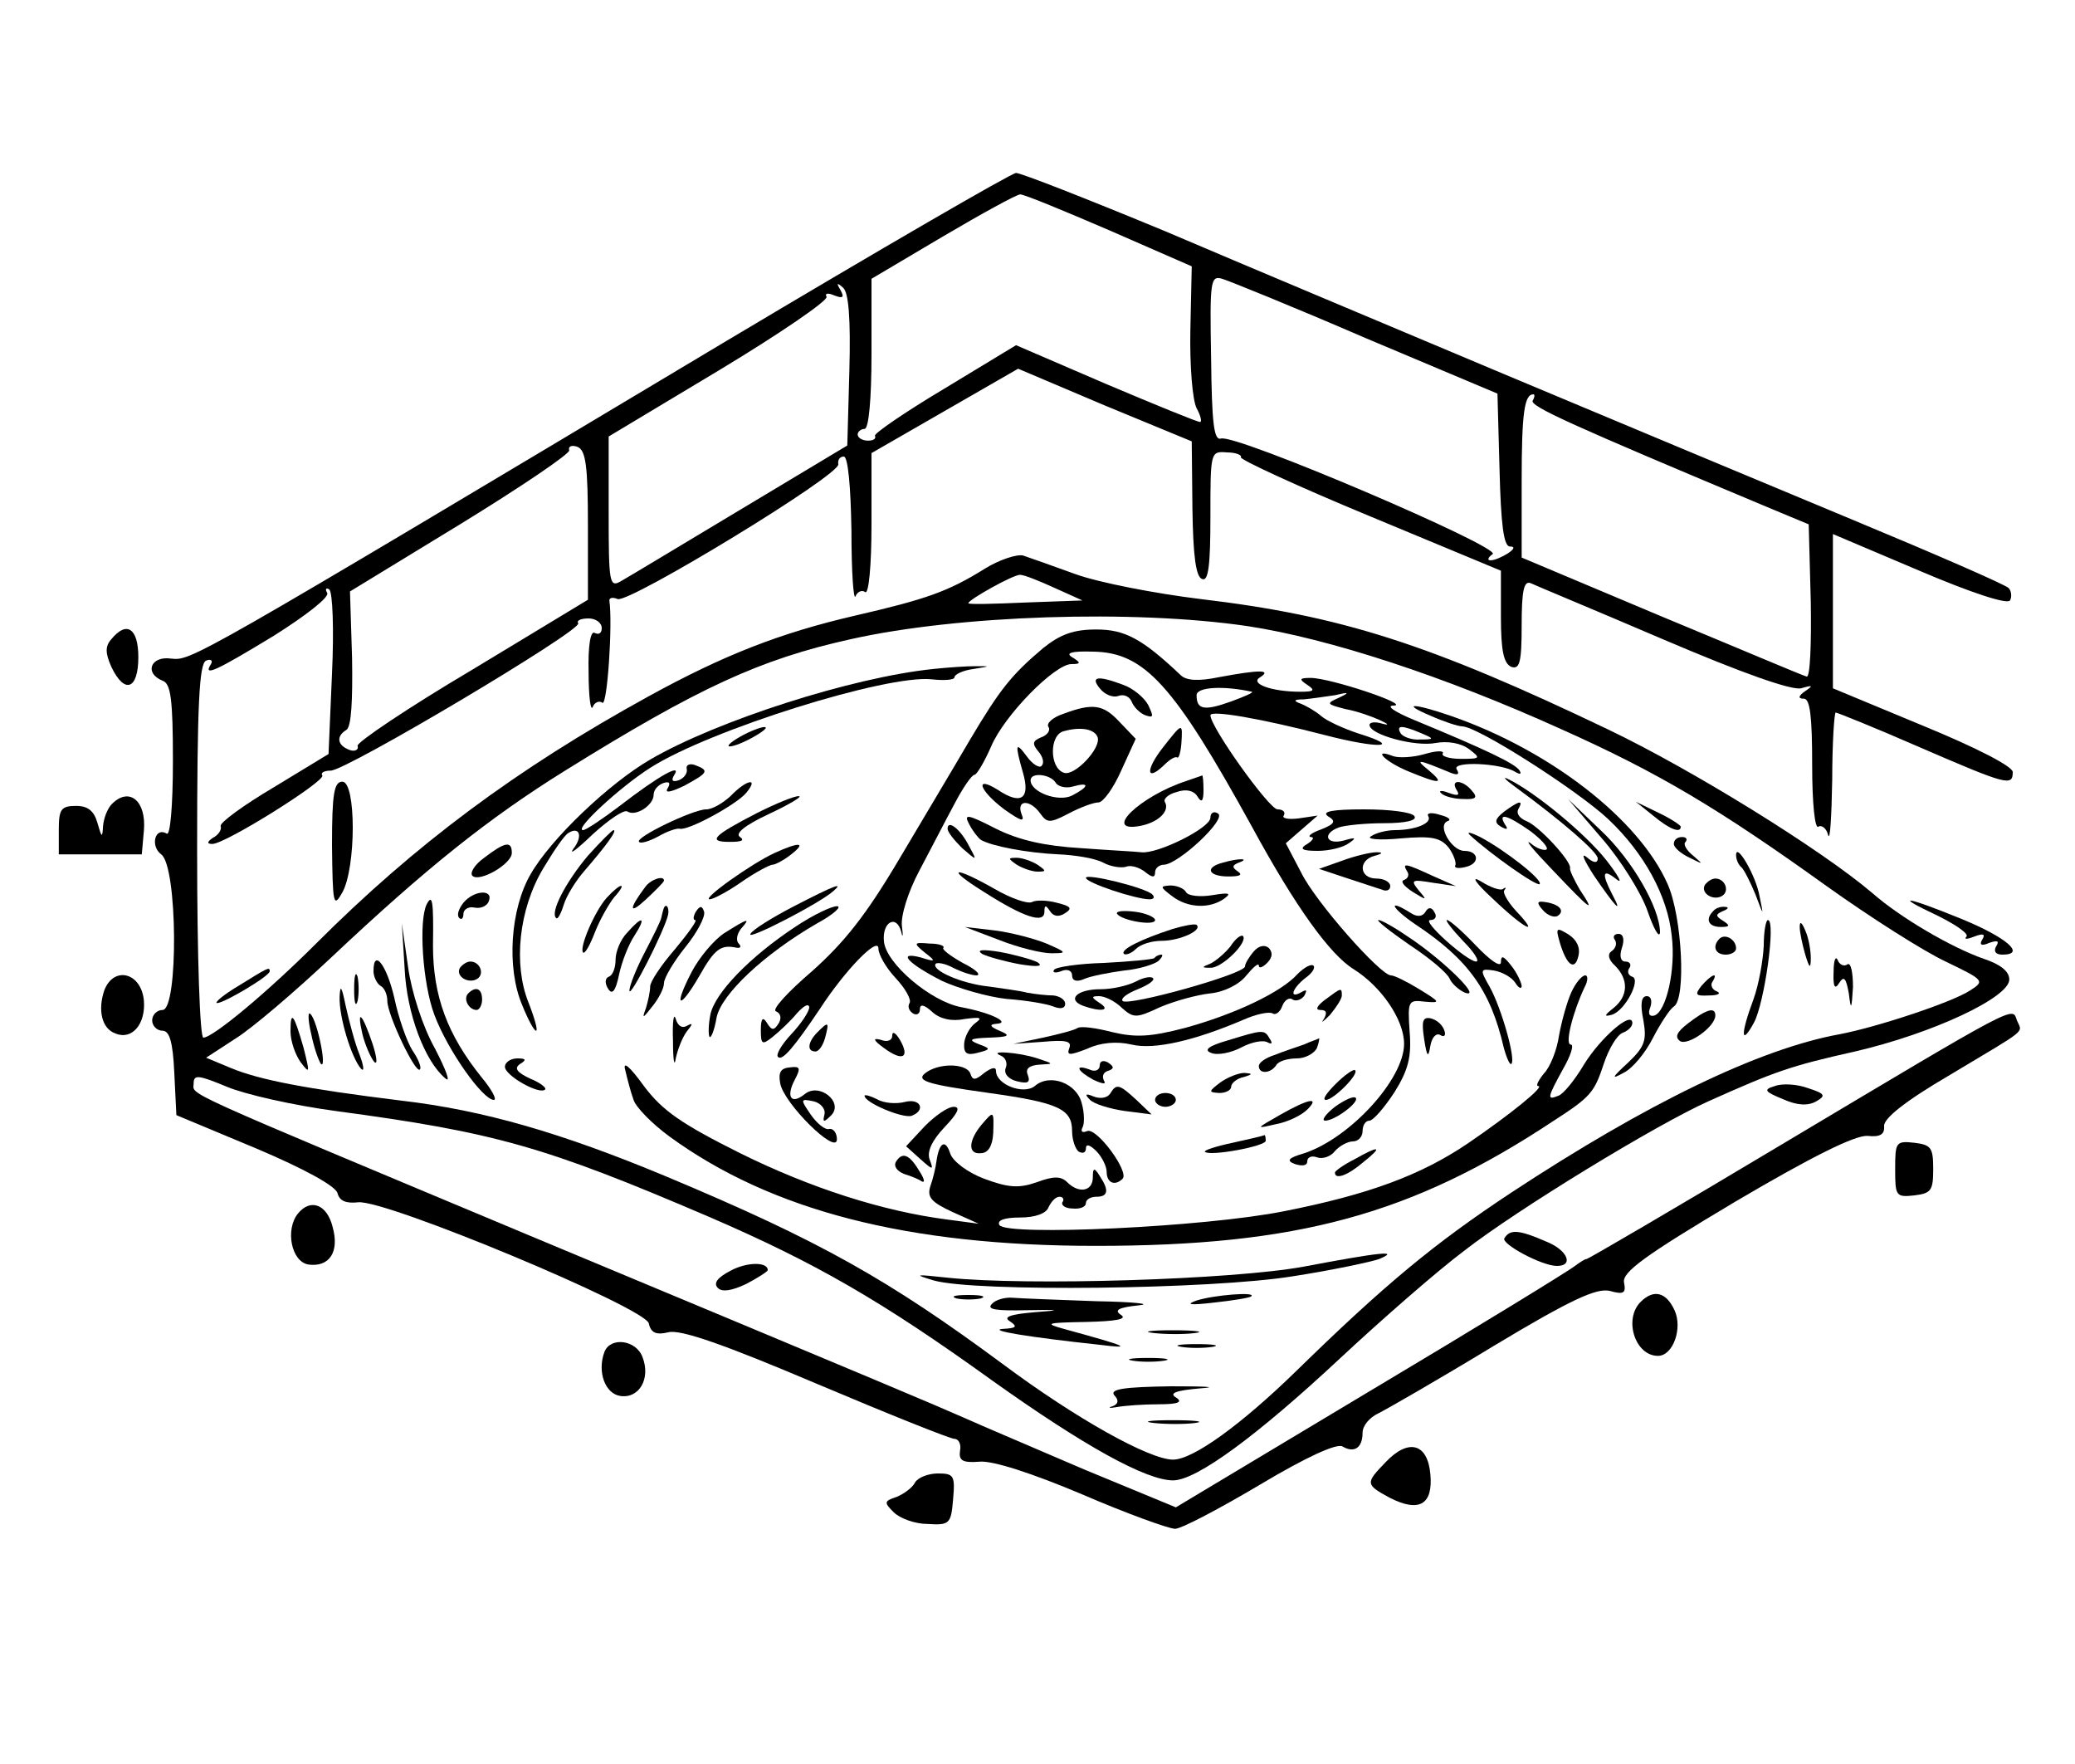 <?xml version="1.0" standalone="no"?>
<!DOCTYPE svg PUBLIC "-//W3C//DTD SVG 20010904//EN"
 "http://www.w3.org/TR/2001/REC-SVG-20010904/DTD/svg10.dtd">
<svg version="1.0" xmlns="http://www.w3.org/2000/svg"
 width="300pt" height="255pt" viewBox="0 0 300 255"
 preserveAspectRatio="xMidYMid meet">
<g transform="translate(0,255) scale(0.1,-0.1)"
fill="#000000" stroke="none">
<path d="M1050 2057 c-781 -467 -773 -462 -803 -459 -29 4 -39 -21 -12 -32 12
-4 15 -27 15 -116 0 -66 -4 -109 -9 -105 -17 10 -24 -18 -8 -30 24 -17 25
-225 2 -225 -8 0 -15 -7 -15 -15 0 -8 7 -15 15 -15 10 0 15 -16 17 -61 l3 -61
115 -48 c71 -30 116 -55 118 -65 3 -11 12 -15 30 -13 40 4 414 -152 420 -175
3 -14 11 -17 28 -13 17 5 82 -18 214 -74 104 -44 194 -80 200 -80 6 0 10 -8 8
-17 -2 -14 3 -18 28 -16 19 2 77 -17 148 -47 65 -28 126 -50 135 -50 9 0 64
29 123 64 67 40 111 60 119 55 17 -10 29 -2 29 20 0 10 10 22 23 28 12 6 87
49 166 97 113 68 149 84 168 80 21 -6 24 -3 21 12 -3 15 30 39 161 117 112 66
173 96 191 95 18 -2 25 2 24 14 -1 11 30 36 95 74 115 69 105 60 97 79 -7 20
6 27 -341 -180 -152 -91 -279 -165 -281 -165 -3 0 -10 -5 -17 -10 -7 -6 -139
-87 -295 -180 l-282 -169 -133 55 c-72 31 -150 64 -172 74 -48 21 -90 39 -620
260 -528 221 -495 206 -495 224 0 13 7 12 48 -5 26 -11 97 -27 157 -35 231
-31 302 -51 540 -153 153 -66 249 -121 410 -237 132 -94 222 -144 261 -144 34
0 122 65 241 176 59 55 140 126 180 156 77 60 279 183 353 216 96 43 118 51
212 72 112 26 223 78 223 104 0 12 -13 22 -37 30 -46 16 -120 59 -161 95 -74
63 -260 178 -381 236 -261 125 -388 165 -590 189 -66 8 -148 24 -181 36 -33
12 -67 24 -76 27 -9 2 -34 -6 -55 -19 -53 -33 -84 -44 -188 -68 -108 -25 -190
-57 -299 -117 -191 -105 -337 -214 -480 -357 -69 -69 -149 -136 -163 -136 -5
0 -9 117 -9 270 0 212 3 271 13 275 7 3 10 0 7 -5 -12 -19 7 -10 91 41 46 29
81 56 77 62 -3 5 -2 8 3 5 5 -4 7 -58 4 -122 l-5 -116 -79 -48 c-44 -26 -78
-51 -77 -56 2 -5 -3 -13 -11 -17 -9 -6 -9 -9 -1 -9 19 0 164 91 159 99 -3 4 3
7 12 7 21 -1 364 203 358 213 -3 4 4 7 15 7 10 0 19 -6 19 -14 0 -7 -4 -10
-10 -7 -6 4 -10 -17 -9 -57 0 -35 3 -57 6 -50 2 6 9 10 14 6 7 -4 15 114 10
148 0 4 5 5 12 2 17 -6 323 180 319 195 -1 6 2 11 8 11 6 0 10 -43 11 -107 0
-60 3 -102 6 -95 2 6 9 10 14 6 5 -3 9 38 9 98 l0 103 106 61 106 61 125 -53
126 -52 1 -98 c1 -68 5 -98 14 -101 9 -4 12 19 12 90 0 94 0 95 24 93 13 0 22
-4 20 -7 -2 -3 82 -42 186 -85 l190 -79 0 -66 c0 -50 4 -68 15 -73 12 -4 15 6
15 60 0 49 3 65 13 61 6 -3 93 -39 191 -81 117 -50 186 -74 200 -71 17 5 18 4
6 -4 -10 -7 -11 -11 -2 -11 9 0 12 -26 12 -96 0 -56 4 -93 9 -89 5 3 12 -3 14
-12 3 -10 5 26 6 80 0 53 3 97 5 97 2 0 57 -22 121 -50 127 -55 135 -57 135
-36 0 8 -52 35 -130 67 l-130 54 0 112 0 111 125 -53 c75 -32 127 -49 131 -43
3 5 2 14 -2 18 -5 5 -106 49 -224 98 -118 49 -345 144 -505 211 -159 67 -381
160 -491 207 -111 46 -208 84 -215 84 -8 -1 -196 -110 -419 -243z m554 160
l119 -52 -2 -92 c-1 -52 3 -101 9 -113 6 -11 8 -20 5 -20 -4 0 -65 25 -136 55
l-130 56 -104 -63 c-57 -34 -102 -65 -100 -68 2 -4 -2 -7 -10 -7 -8 0 -15 4
-15 9 0 4 5 8 10 8 6 0 10 43 10 108 l0 109 103 61 c56 33 107 61 112 61 6 0
64 -24 129 -52z m371 -156 l190 -80 3 -110 c2 -79 6 -111 15 -111 8 0 6 -4 -3
-10 -8 -5 -19 -10 -25 -10 -5 0 -4 4 3 9 15 9 -373 175 -393 167 -10 -3 -13
23 -14 116 -2 112 -1 120 16 115 10 -3 104 -41 208 -86z m-747 -47 l-3 -108
-155 -93 c-85 -51 -163 -98 -172 -103 -17 -10 -18 -3 -18 99 l0 110 160 96
c88 53 158 101 155 106 -3 5 2 6 11 2 13 -5 15 -3 9 8 -6 10 -5 11 4 3 8 -7
11 -45 9 -120z m988 -43 c-5 -8 55 -35 339 -154 l60 -25 3 -112 c1 -62 -1
-110 -6 -108 -5 1 -99 41 -210 87 l-202 85 0 111 c0 99 4 125 17 125 2 0 2 -4
-1 -9z m-1366 -181 l0 -107 -167 -101 c-93 -55 -167 -105 -166 -110 2 -6 -4
-9 -12 -6 -18 7 -19 20 -4 29 7 5 9 42 8 104 l-3 96 159 97 c88 54 159 102
158 107 -2 6 4 8 12 5 12 -5 15 -28 15 -114z m675 -90 l40 -18 -83 -3 c-45 -2
-82 -3 -82 -1 0 5 66 42 75 41 6 0 28 -9 50 -19z m278 -55 c119 -18 286 -73
454 -149 141 -63 228 -115 384 -227 63 -45 140 -94 172 -109 56 -27 57 -28 35
-42 -26 -17 -135 -53 -188 -63 -116 -21 -279 -100 -475 -229 -112 -74 -183
-133 -311 -258 -79 -77 -149 -128 -178 -128 -34 0 -140 59 -246 138 -165 122
-264 178 -486 271 -151 63 -264 96 -384 110 -138 17 -205 30 -246 47 l-36 15
43 28 c24 15 86 68 138 117 137 129 227 201 338 270 193 120 282 161 413 190
156 35 409 43 573 19z"/>
<path d="M1508 1613 c-46 -39 -62 -59 -106 -133 -21 -36 -67 -113 -102 -172
-48 -81 -79 -120 -126 -162 -35 -30 -59 -56 -52 -58 7 -3 8 -10 4 -17 -7 -11
-10 -11 -17 0 -6 10 -9 7 -9 -10 0 -21 2 -22 17 -10 10 8 26 23 35 34 10 11
17 15 18 9 0 -6 -11 -23 -26 -39 -14 -15 -23 -30 -19 -33 6 -6 23 14 60 69 37
57 85 106 85 88 0 -9 11 -28 25 -43 14 -15 23 -31 20 -36 -3 -5 -1 -11 5 -15
5 -3 10 -1 10 6 0 8 6 7 18 -4 11 -10 28 -14 47 -10 23 3 26 2 15 -6 -8 -6
-15 -19 -16 -29 -1 -15 4 -18 19 -14 20 5 20 6 1 13 -15 6 -11 8 16 9 29 1 32
3 15 10 -14 6 -15 9 -5 10 23 1 -7 16 -50 24 -44 8 -109 63 -112 95 -3 28 18
40 25 14 2 -10 3 -6 1 8 -2 15 9 50 25 80 16 30 38 73 51 97 12 23 25 42 29
42 3 0 14 18 24 41 19 45 92 119 116 119 14 0 14 2 1 10 -10 6 -1 9 30 8 75
-1 117 -48 230 -253 63 -116 113 -185 147 -206 40 -25 73 -73 73 -108 0 -51
-78 -136 -144 -158 -24 -7 -27 -11 -13 -16 10 -3 17 -2 17 4 0 6 6 9 14 6 8
-3 20 1 26 9 7 8 19 14 26 14 8 0 14 7 14 15 0 8 4 15 10 15 5 0 21 18 36 41
20 32 25 51 22 88 -3 44 -2 46 22 43 23 -2 23 -1 -8 18 -18 11 -36 20 -41 20
-15 0 -109 106 -130 149 l-22 42 23 20 23 20 -27 -4 c-15 -2 -25 0 -22 4 3 5
-1 9 -9 9 -12 0 -97 119 -97 136 0 8 74 -5 163 -28 80 -21 118 -19 50 2 -21 7
-45 18 -53 25 -8 7 -22 15 -30 18 -11 4 -9 6 5 6 11 1 31 4 45 6 21 5 22 4 5
-4 -18 -8 -17 -9 10 -16 17 -3 39 -11 50 -16 13 -6 14 -8 3 -5 -10 3 -18 2
-18 -2 0 -14 66 -32 96 -26 17 3 36 0 48 -9 17 -13 17 -14 -12 -14 -17 0 -29
4 -26 8 2 4 -9 4 -26 -1 -17 -5 -38 -6 -46 -3 -31 12 -12 -8 22 -22 46 -19 54
-19 29 2 -20 16 -16 16 32 -4 10 -4 14 -3 9 5 -7 12 65 9 85 -4 7 -4 9 -3 6 2
-6 10 -48 30 -152 73 -29 12 -42 21 -30 21 25 1 -92 40 -120 40 -17 0 -17 -2
-5 -10 12 -8 10 -10 -10 -10 -42 0 -74 12 -58 21 17 11 -1 11 -60 0 -29 -6
-47 -5 -55 3 -56 53 -81 66 -122 66 -33 0 -52 -7 -77 -27z m302 -63 c3 -1 -11
-7 -30 -14 -39 -14 -50 -12 -50 9 0 12 39 14 80 5z m245 -60 c19 -8 19 -9 -2
-9 -12 -1 -25 4 -28 9 -7 12 2 12 30 0z"/>
<path d="M1350 1583 c-118 -12 -314 -75 -410 -131 -60 -35 -144 -115 -173
-166 -29 -50 -35 -135 -12 -189 8 -20 17 -37 20 -37 3 0 -2 18 -11 41 -22 55
-14 134 21 193 15 25 31 49 37 52 16 10 21 -5 7 -23 -7 -10 5 -1 28 21 23 21
45 36 50 33 12 -8 38 9 38 24 0 7 6 14 14 17 9 3 11 0 6 -8 -4 -7 5 -5 24 4
35 19 37 22 16 30 -8 3 -14 0 -12 -6 1 -6 -4 -13 -12 -16 -9 -3 -11 0 -6 8 11
17 -22 -1 -79 -45 -25 -19 -49 -35 -53 -35 -14 0 53 62 97 90 86 55 342 135
407 128 18 -2 33 -1 33 3 0 4 12 10 28 12 24 4 25 4 2 4 -14 0 -41 -2 -60 -4z"/>
<path d="M1590 1555 c7 -9 19 -14 27 -11 8 3 16 -1 19 -8 3 -8 12 -17 20 -20
12 -4 12 -2 4 15 -6 11 -22 24 -36 29 -37 14 -48 12 -34 -5z"/>
<path d="M1537 1518 c-15 -5 -25 -14 -21 -19 3 -5 -2 -12 -11 -15 -12 -5 -13
-9 -4 -20 7 -8 9 -17 5 -21 -3 -4 -13 2 -21 13 -17 23 -18 19 -6 -23 11 -38
-3 -47 -36 -25 -35 22 -27 -1 9 -28 24 -17 30 -19 25 -7 -8 21 12 22 27 1 10
-14 14 -14 41 0 17 9 36 16 43 16 7 0 22 21 33 46 l21 46 -23 24 c-24 26 -39
28 -82 12z m50 -34 c5 -16 -34 -57 -49 -51 -21 7 -21 55 0 60 25 7 45 3 49 -9z
m-61 -65 c3 -6 15 -9 25 -6 25 7 24 0 -1 -13 -20 -10 -60 5 -60 22 0 12 28 9
36 -3z"/>
<path d="M2069 1515 c18 -8 39 -15 45 -15 22 0 166 -92 211 -134 52 -49 86
-111 92 -169 6 -49 -8 -109 -25 -115 -7 -2 -10 2 -6 12 3 9 1 16 -5 16 -8 0
-10 -11 -5 -35 5 -29 2 -38 -22 -61 -24 -22 -25 -25 -7 -15 13 6 32 29 43 51
11 21 24 41 30 45 18 11 12 130 -9 177 -41 93 -169 193 -313 243 -55 19 -74
19 -29 0z"/>
<path d="M1070 1485 c-14 -8 -20 -14 -15 -14 6 0 21 6 35 14 14 8 21 14 15 14
-5 0 -21 -6 -35 -14z"/>
<path d="M1681 1469 c-25 -32 -24 -50 2 -25 8 8 16 13 19 11 2 -2 5 7 6 20 2
31 2 31 -27 -6z"/>
<path d="M1715 1421 c-67 -22 -122 -75 -67 -65 27 5 44 22 36 35 -2 4 5 11 17
14 14 5 25 2 30 -6 6 -10 9 -8 9 9 0 12 -1 22 -2 21 -2 -1 -12 -4 -23 -8z"/>
<path d="M2190 1413 c71 -52 120 -95 120 -104 0 -7 -6 -7 -16 2 -9 7 -4 -4 10
-26 32 -47 43 -58 27 -28 -16 31 -14 38 6 22 10 -8 3 5 -15 28 -30 38 -104 99
-142 117 -8 4 -4 -1 10 -11z"/>
<path d="M1056 1399 c-11 -10 -26 -19 -35 -19 -19 0 -104 -41 -97 -47 2 -3 15
1 28 8 12 7 26 12 31 11 12 -3 82 35 96 52 19 23 0 19 -23 -5z"/>
<path d="M2106 1408 c5 -8 2 -9 -12 -4 -10 4 -15 3 -10 -1 4 -4 18 -8 31 -8
19 -1 22 2 13 12 -13 16 -32 17 -22 1z"/>
<path d="M1095 1375 c-64 -33 -73 -42 -40 -42 17 0 22 2 15 7 -8 5 7 17 41 33
30 14 50 26 44 26 -5 1 -32 -10 -60 -24z"/>
<path d="M2175 1377 c-14 -11 -15 -16 -5 -22 9 -5 11 -4 6 3 -11 18 3 14 36
-9 16 -12 27 -24 24 -27 -3 -2 -14 1 -23 9 -10 7 4 -10 32 -39 55 -58 63 -64
39 -28 -8 14 -15 28 -14 31 2 10 -45 61 -63 68 -10 4 -15 11 -12 17 8 14 2 13
-20 -3z"/>
<path d="M2316 1338 c27 -31 57 -79 66 -105 9 -26 17 -40 18 -31 0 35 -40 105
-86 148 l-47 45 49 -57z"/>
<path d="M2390 1371 c24 -20 40 -26 40 -16 0 2 -15 12 -32 20 l-33 16 25 -20z"/>
<path d="M1401 1359 c5 -10 13 -20 17 -23 15 -9 67 -19 112 -21 25 -1 54 -6
65 -12 11 -6 26 -8 33 -6 7 3 19 -1 27 -7 11 -9 15 -9 15 -1 0 6 6 11 13 11
21 1 91 66 78 74 -6 4 -11 1 -11 -6 0 -15 -77 -53 -100 -50 -8 1 -48 3 -88 6
-50 3 -88 11 -122 28 -41 21 -47 22 -39 7z"/>
<path d="M1920 1370 c12 -7 10 -11 -10 -19 -14 -5 -20 -10 -15 -11 6 0 3 -5
-5 -10 -12 -7 -8 -10 15 -10 17 0 37 5 45 11 12 8 10 9 -7 4 -26 -7 -32 10 -7
19 9 3 38 6 65 6 31 0 48 4 44 10 -3 6 -36 10 -73 10 -45 0 -62 -3 -52 -10z"/>
<path d="M2065 1370 c6 -10 -19 -20 -48 -20 -12 0 -28 -4 -35 -9 -7 -4 12 -6
43 -3 46 4 58 1 70 -14 7 -10 11 -22 9 -25 -2 -4 5 -5 16 -2 20 5 18 23 -3 23
-18 0 -40 37 -24 43 6 2 1 6 -11 9 -12 4 -20 3 -17 -2z"/>
<path d="M1370 1352 c0 -5 10 -17 21 -28 22 -19 22 -19 10 3 -12 24 -31 39
-31 25z"/>
<path d="M850 1313 c-32 -38 -55 -82 -46 -90 2 -3 7 6 11 19 4 13 17 34 29 48
32 37 49 60 43 60 -2 0 -19 -17 -37 -37z"/>
<path d="M2125 1343 c29 -27 97 -75 101 -71 5 6 -50 49 -86 68 -14 7 -20 8
-15 3z"/>
<path d="M2420 1330 c0 -5 10 -14 23 -20 20 -10 20 -10 5 3 -10 8 -15 17 -11
20 3 4 1 7 -5 7 -7 0 -12 -4 -12 -10z"/>
<path d="M700 1310 c-14 -10 -21 -22 -17 -26 10 -10 57 17 57 33 0 18 -10 16
-40 -7z"/>
<path d="M1120 1317 c-33 -15 -106 -67 -94 -67 5 0 26 11 46 25 20 14 41 25
45 25 4 0 17 7 27 15 23 18 11 18 -24 2z"/>
<path d="M1941 1306 l-34 -12 39 -13 c22 -7 45 -15 52 -17 6 -3 12 -1 12 5 0
6 -9 11 -20 11 -25 0 -27 27 -2 33 11 3 12 5 2 5 -8 0 -30 -5 -49 -12z"/>
<path d="M2510 1314 c0 -6 3 -14 8 -18 4 -4 13 -22 20 -39 12 -32 12 -32 6 -3
-5 30 -34 79 -34 60z"/>
<path d="M1470 1300 c8 -5 22 -10 30 -10 13 0 13 1 0 10 -8 5 -22 10 -30 10
-13 0 -13 -1 0 -10z"/>
<path d="M1768 1303 c-27 -7 -21 -20 8 -20 16 0 21 2 14 7 -9 6 -9 9 1 13 17
6 1 7 -23 0z"/>
<path d="M2034 1291 c4 -5 2 -11 -4 -13 -6 -2 0 -9 12 -17 21 -13 22 -13 9 2
-12 15 -10 16 20 11 l34 -5 -34 15 c-39 18 -44 19 -37 7z"/>
<path d="M1422 1261 c58 -37 88 -47 88 -29 0 10 2 10 8 1 5 -8 13 -9 22 -3 11
7 8 10 -12 15 -15 4 -31 4 -36 1 -6 -3 -30 5 -54 19 -60 34 -72 31 -16 -4z"/>
<path d="M1570 1281 c0 -7 72 -31 92 -31 6 0 8 3 4 7 -10 10 -96 31 -96 24z"/>
<path d="M2158 1251 c46 -44 70 -56 34 -18 -12 13 -20 27 -17 30 3 4 2 5 -2 2
-3 -3 -18 2 -32 11 -15 9 -8 -2 17 -25z"/>
<path d="M933 1268 c-24 -32 -24 -41 0 -19 15 14 27 26 27 28 0 8 -19 2 -27
-9z"/>
<path d="M2465 1271 c-7 -12 12 -24 25 -16 11 7 4 25 -10 25 -5 0 -11 -4 -15
-9z"/>
<path d="M877 1252 c-17 -19 -40 -72 -34 -79 3 -2 10 11 17 29 7 18 20 41 28
51 20 22 10 22 -11 -1z"/>
<path d="M1148 1240 c-31 -16 -60 -34 -63 -40 -7 -11 100 44 120 62 15 13 3 9
-57 -22z"/>
<path d="M1694 1255 c23 -18 55 -19 76 -4 11 8 7 9 -17 5 -18 -3 -35 -1 -38 4
-3 6 -14 10 -23 10 -15 -1 -15 -2 2 -15z"/>
<path d="M670 1245 c-7 -9 -10 -18 -6 -22 3 -3 6 -1 6 6 0 6 7 11 16 9 10 -2
19 3 21 10 6 17 -22 15 -37 -3z"/>
<path d="M617 1243 c-12 -24 -6 -115 11 -160 19 -51 70 -123 86 -123 5 0 -3
15 -18 33 -49 61 -70 117 -70 190 1 66 -1 75 -9 60z"/>
<path d="M2231 1234 c6 -7 16 -11 21 -8 11 7 3 17 -18 20 -12 2 -13 -1 -3 -12z"/>
<path d="M959 1235 c-1 -3 -2 -8 -3 -12 -1 -5 -12 -27 -24 -50 -12 -23 -22
-48 -22 -55 0 -13 51 87 56 110 2 11 -4 18 -7 7z"/>
<path d="M1006 1232 c-4 -7 -4 -12 -1 -12 4 0 -10 -19 -29 -42 -20 -23 -36
-47 -36 -54 0 -7 -3 -21 -6 -31 -6 -16 -5 -16 9 2 9 11 17 26 17 34 0 7 14 31
31 52 17 21 29 44 27 51 -3 9 -6 9 -12 0z"/>
<path d="M1151 1211 c-67 -44 -118 -97 -124 -128 -3 -15 -3 -30 -1 -32 2 -2 7
10 10 28 7 34 69 92 145 136 24 13 37 25 29 25 -8 0 -35 -13 -59 -29z"/>
<path d="M1615 1229 c7 -10 55 -18 55 -9 0 4 -13 10 -29 12 -17 2 -28 1 -26
-3z"/>
<path d="M2046 1214 c77 -51 109 -96 128 -178 4 -15 9 -26 11 -24 7 6 -14 80
-31 111 -15 26 -14 27 6 24 12 -2 26 -10 31 -18 5 -8 9 -9 9 -4 -1 6 -7 19
-15 29 -11 14 -15 16 -15 5 0 -8 -15 2 -36 24 -19 20 -38 37 -42 37 -3 0 7
-13 23 -30 16 -16 25 -30 19 -30 -14 1 -80 60 -66 60 7 0 10 5 6 11 -4 8 -9 8
-13 1 -4 -7 -12 -8 -21 -2 -35 22 -29 8 6 -16z"/>
<path d="M2477 1233 c-12 -12 -7 -23 11 -23 13 0 14 2 3 9 -11 7 -11 9 0 14 8
3 9 6 3 6 -6 1 -14 -2 -17 -6z"/>
<path d="M907 1202 c-10 -10 -17 -28 -17 -39 0 -12 -4 -23 -10 -25 -5 -2 -6
-9 -1 -17 6 -10 11 -4 16 20 4 19 14 44 22 56 18 28 12 30 -10 5z"/>
<path d="M1047 1201 c-15 -10 -36 -35 -47 -56 -27 -52 -18 -56 11 -6 22 39 31
46 54 41 6 -1 7 2 3 6 -4 4 -3 13 3 21 15 17 11 16 -24 -6z"/>
<path d="M1695 1207 c-46 -15 -76 -30 -70 -36 3 -2 11 1 17 7 7 7 23 12 38 12
25 0 59 15 50 23 -3 2 -18 -1 -35 -6z"/>
<path d="M2038 1184 c29 -19 55 -41 58 -49 3 -7 13 -16 22 -20 25 -9 -26 42
-75 76 -23 16 -45 29 -50 29 -4 0 16 -16 45 -36z"/>
<path d="M2550 1183 c-1 -21 -7 -56 -15 -78 -19 -51 -18 -68 1 -33 15 28 32
148 20 148 -3 0 -6 -17 -6 -37z"/>
<path d="M2602 1210 c0 -8 4 -26 8 -40 6 -20 8 -21 8 -5 0 11 -3 29 -8 40 -5
12 -8 14 -8 5z"/>
<path d="M585 1150 c3 -65 29 -134 59 -159 8 -7 1 12 -15 43 -18 32 -34 82
-39 118 l-9 63 4 -65z"/>
<path d="M1445 1191 c28 -11 61 -19 75 -19 23 0 23 1 -7 14 -17 7 -51 16 -75
19 l-43 5 50 -19z"/>
<path d="M2255 1188 c10 -34 22 -42 27 -20 3 12 -2 23 -14 31 -18 11 -19 10
-13 -11z"/>
<path d="M1779 1182 c-8 -10 -21 -21 -29 -25 -13 -5 -13 -6 0 -6 16 -1 55 37
47 46 -3 2 -11 -4 -18 -15z"/>
<path d="M2335 1191 c3 -5 1 -12 -5 -16 -6 -4 -5 -12 5 -21 20 -20 19 -44 -2
-61 -14 -11 -14 -13 -3 -10 19 5 43 51 30 55 -6 2 -8 8 -4 13 3 5 0 9 -6 9 -7
0 -9 8 -5 20 4 12 2 20 -5 20 -6 0 -9 -4 -5 -9z"/>
<path d="M2486 1193 c-11 -11 -6 -23 9 -23 8 0 15 4 15 9 0 13 -16 22 -24 14z"/>
<path d="M1337 1173 c17 -13 16 -14 -6 -7 -35 9 -18 -9 31 -34 24 -11 66 -23
93 -26 28 -2 58 -7 68 -11 10 -4 17 -3 17 4 0 6 -8 11 -17 12 -10 0 -27 2 -38
4 -11 3 -36 6 -56 9 -39 4 -84 24 -76 33 3 2 14 0 25 -6 12 -6 27 -11 34 -11
7 1 -2 9 -20 18 -18 10 -31 20 -28 22 2 3 -7 6 -20 6 -23 2 -24 1 -7 -13z"/>
<path d="M1813 1175 c-7 -8 -13 -18 -13 -22 0 -11 -169 -58 -177 -50 -3 4 7
11 22 17 15 6 25 13 22 16 -3 3 -14 1 -25 -5 -12 -6 -34 -11 -51 -11 -34 0
-49 -15 -25 -24 25 -9 41 -7 24 4 -12 8 -13 10 -1 10 8 0 23 -7 33 -17 17 -15
21 -15 55 1 21 9 54 18 73 20 20 2 42 13 52 26 10 12 18 19 18 14 0 -4 5 -3
12 4 8 8 8 15 3 21 -6 6 -15 4 -22 -4z"/>
<path d="M1420 1171 c8 -4 33 -11 55 -15 25 -4 34 -3 25 3 -8 4 -33 11 -55 15
-25 4 -34 3 -25 -3z"/>
<path d="M1669 1165 c-3 -2 -35 -5 -73 -7 -37 -1 -70 -6 -72 -10 -3 -4 2 -5
10 -2 9 4 16 1 16 -6 0 -8 7 -10 18 -5 9 4 35 9 57 12 22 2 44 9 50 14 5 5 7
9 4 9 -3 0 -8 -2 -10 -5z"/>
<path d="M2651 1145 c-1 -22 2 -26 8 -16 7 11 10 7 14 -15 3 -25 4 -24 6 9 0
21 -3 36 -8 33 -5 -4 -12 0 -14 6 -3 7 -6 0 -6 -17z"/>
<path d="M540 1146 c0 -8 5 -18 10 -21 6 -3 10 -13 10 -22 0 -20 41 -106 47
-99 3 2 -2 15 -11 28 -8 13 -20 47 -26 76 -11 47 -30 72 -30 38z"/>
<path d="M665 1151 c-7 -12 12 -24 25 -16 11 7 4 25 -10 25 -5 0 -11 -4 -15
-9z"/>
<path d="M1876 1142 c-23 -26 -90 -58 -163 -78 -50 -13 -71 -14 -105 -6 -23 6
-45 9 -50 6 -4 -3 -27 -9 -50 -14 l-43 -9 43 3 c33 3 42 1 38 -9 -4 -11 0 -11
26 -1 19 9 43 11 64 6 33 -8 92 6 162 36 18 8 37 12 42 9 4 -3 11 2 14 11 3 8
10 13 15 9 5 -3 13 0 17 6 4 8 3 9 -4 5 -19 -11 -14 5 5 20 10 7 15 15 12 18
-3 3 -13 -2 -23 -12z"/>
<path d="M512 1120 c0 -19 2 -27 5 -17 2 9 2 25 0 35 -3 9 -5 1 -5 -18z"/>
<path d="M2272 1116 c-6 -13 -14 -41 -18 -63 -3 -21 -13 -46 -22 -55 -8 -10
-12 -18 -8 -18 10 0 -39 -40 -102 -83 -68 -46 -144 -74 -266 -98 -115 -23
-400 -36 -411 -20 -4 7 7 11 30 11 22 0 38 6 41 15 4 8 10 15 16 15 5 0 7 -4
4 -8 -2 -4 4 -9 15 -9 10 -1 19 2 19 8 0 5 7 9 15 9 17 0 19 9 5 30 -8 13 -10
12 -10 -2 0 -20 -20 -24 -37 -7 -9 9 -20 9 -44 0 -26 -9 -41 -8 -76 5 -24 9
-45 25 -49 36 -7 22 -16 17 -20 -10 -1 -9 -5 -26 -9 -37 -5 -16 2 -23 32 -37
l38 -17 -45 6 c-94 12 -199 46 -300 96 -84 42 -112 61 -139 97 -21 29 -31 37
-27 23 3 -13 8 -32 12 -43 3 -10 26 -34 52 -53 147 -107 344 -158 616 -158
291 0 457 45 661 180 56 36 60 42 74 84 7 21 19 41 27 44 8 3 14 9 14 14 0 19
-46 -21 -70 -60 -13 -22 -30 -43 -37 -45 -17 -7 -16 -3 7 39 11 19 16 35 11
35 -9 0 3 47 20 83 5 9 5 17 1 17 -5 0 -14 -11 -20 -24z"/>
<path d="M2460 1125 c-10 -13 -9 -15 11 -14 13 0 18 3 11 6 -6 2 -10 9 -6 14
9 15 -2 10 -16 -6z"/>
<path d="M491 1109 c-1 -29 17 -88 31 -104 5 -5 4 4 -2 20 -7 17 -15 48 -20
70 -6 29 -8 33 -9 14z"/>
<path d="M677 1114 c-8 -8 1 -24 12 -24 4 0 8 7 8 15 0 16 -9 20 -20 9z"/>
<path d="M1916 1105 c-12 -9 -15 -15 -7 -15 9 0 10 -4 5 -13 -5 -7 -1 -4 9 6
9 11 17 23 17 28 0 12 -1 11 -24 -6z"/>
<path d="M450 1055 c4 -20 11 -39 14 -43 9 -8 -5 62 -15 72 -4 5 -4 -8 1 -29z"/>
<path d="M973 1045 c0 -27 2 -39 4 -25 3 14 10 31 16 39 9 11 9 13 0 8 -7 -4
-13 0 -16 10 -3 10 -5 -4 -4 -32z"/>
<path d="M2441 1071 c-17 -13 -20 -20 -12 -26 12 -7 51 21 51 37 0 13 -13 9
-39 -11z"/>
<path d="M420 1059 c0 -14 7 -34 15 -45 13 -17 13 -15 4 21 -14 49 -19 56 -19
24z"/>
<path d="M524 1055 c4 -16 12 -34 17 -40 5 -5 4 6 -2 25 -15 45 -24 54 -15 15z"/>
<path d="M2059 1048 c4 -26 6 -28 9 -10 2 12 8 19 14 16 6 -4 9 -1 6 7 -3 8
-11 15 -20 17 -11 2 -13 -4 -9 -30z"/>
<path d="M1182 1058 c-14 -14 -16 -28 -3 -28 5 0 11 9 14 20 6 23 5 24 -11 8z"/>
<path d="M1290 1053 c0 -7 -7 -10 -17 -6 -12 3 -10 -1 5 -12 27 -20 38 -14 23
12 -6 10 -11 13 -11 6z"/>
<path d="M1775 1046 c-28 -8 -35 -14 -24 -18 9 -4 29 0 44 8 15 8 32 11 38 7
6 -3 7 -1 3 5 -8 14 -9 14 -61 -2z"/>
<path d="M1885 1040 c-11 -4 -30 -10 -42 -15 -13 -4 -23 -11 -23 -16 0 -12 17
-11 25 1 3 6 17 10 30 10 12 0 25 7 29 15 3 8 4 15 3 14 -1 -1 -11 -4 -22 -9z"/>
<path d="M1447 1024 c7 -3 10 -11 7 -18 -3 -8 4 -16 16 -19 16 -4 20 -2 16 9
-4 9 2 14 17 15 21 1 21 1 -3 9 -27 9 -73 12 -53 4z"/>
<path d="M730 1008 c0 -13 50 -41 58 -33 3 2 -7 10 -22 16 -19 9 -23 15 -14
21 10 6 8 8 -4 8 -10 0 -18 -6 -18 -12z"/>
<path d="M1590 1010 c0 -7 -7 -10 -15 -6 -22 8 -18 -2 6 -15 13 -6 19 -7 15
-1 -3 6 -1 12 6 14 9 3 9 6 0 12 -7 4 -12 2 -12 -4z"/>
<path d="M1128 984 c5 -29 82 -105 82 -81 0 9 -5 16 -11 15 -6 -2 -18 8 -27
21 -15 22 -15 23 4 19 10 -2 18 -11 16 -19 -3 -12 -1 -12 10 -1 18 19 -18 48
-39 30 -19 -15 -27 -4 -14 21 9 17 8 20 -7 18 -13 -1 -17 -7 -14 -23z"/>
<path d="M1341 1001 c-20 -13 -4 -18 89 -31 100 -14 120 -23 120 -55 0 -13 5
-27 10 -30 6 -3 10 -1 10 5 0 7 6 5 15 -4 8 -8 15 -22 15 -30 0 -16 12 -21 23
-10 10 10 -37 74 -51 69 -7 -3 -10 -1 -7 5 3 5 3 21 -1 35 -7 29 -46 44 -68
25 -16 -13 -56 2 -56 22 0 6 -6 5 -17 -3 -13 -11 -17 -11 -20 -1 -5 14 -41 16
-62 3z"/>
<path d="M1931 983 c-13 -13 -20 -23 -14 -23 11 0 49 38 42 43 -2 2 -15 -7
-28 -20z"/>
<path d="M1764 985 c-17 -13 -17 -14 -1 -15 9 0 17 4 17 9 0 5 8 12 18 14 13
4 14 5 1 6 -8 0 -24 -6 -35 -14z"/>
<path d="M1605 969 c-4 -6 -14 -8 -24 -4 -12 5 -13 3 -5 -5 6 -6 29 -13 50
-16 l39 -5 -22 21 c-25 23 -29 24 -38 9z"/>
<path d="M1250 966 c0 -10 55 -33 68 -29 21 8 13 26 -10 20 -12 -3 -30 -2 -40
4 -10 5 -18 7 -18 5z"/>
<path d="M1670 960 c0 -5 7 -10 15 -10 8 0 15 5 15 10 0 6 -7 10 -15 10 -8 0
-15 -4 -15 -10z"/>
<path d="M1930 950 c-14 -11 -20 -20 -14 -20 14 0 50 27 44 33 -3 3 -16 -3
-30 -13z"/>
<path d="M1850 938 c-35 -20 -35 -20 -5 -13 17 3 37 13 45 21 19 19 2 16 -40
-8z"/>
<path d="M1337 922 l-27 -29 20 -18 c19 -17 20 -17 14 -1 -4 11 3 27 22 47 19
20 23 29 13 29 -9 0 -27 -13 -42 -28z"/>
<path d="M1419 924 c-19 -23 -20 -43 -1 -41 11 0 17 11 18 29 1 33 1 33 -17
12z"/>
<path d="M1782 898 c-24 -5 -42 -11 -40 -13 7 -7 88 8 88 16 0 5 -1 9 -2 8 -2
-1 -23 -6 -46 -11z"/>
<path d="M1958 874 c-16 -8 -28 -17 -28 -19 0 -11 19 -4 41 15 29 23 24 25
-13 4z"/>
<path d="M1295 870 c-3 -6 2 -13 12 -17 10 -3 22 -8 26 -11 5 -2 3 5 -5 17
-14 23 -24 26 -33 11z"/>
<path d="M1885 719 c-103 -19 -401 -28 -515 -16 -47 5 -50 5 -20 -4 60 -17
402 -13 519 6 58 9 114 21 125 25 31 13 2 10 -109 -11z"/>
<path d="M1383 673 c9 -2 25 -2 35 0 9 3 1 5 -18 5 -19 0 -27 -2 -17 -5z"/>
<path d="M1434 665 c-8 -8 6 -10 50 -9 50 1 52 0 11 -3 -35 -3 -45 -7 -35 -13
12 -8 9 -10 -10 -11 -23 -2 37 -12 140 -23 48 -6 43 -3 -52 23 -29 8 -25 9 32
10 43 1 60 4 51 10 -11 7 -4 11 25 14 21 2 -6 5 -61 6 -55 2 -109 4 -121 5
-11 1 -25 -3 -30 -9z"/>
<path d="M1730 670 c-17 -6 -9 -7 25 -3 28 3 52 7 54 9 8 7 -54 2 -79 -6z"/>
<path d="M1668 623 c18 -2 45 -2 60 0 15 2 0 4 -33 4 -33 0 -45 -2 -27 -4z"/>
<path d="M1708 603 c12 -2 32 -2 45 0 12 2 2 4 -23 4 -25 0 -35 -2 -22 -4z"/>
<path d="M1638 583 c12 -2 32 -2 45 0 12 2 2 4 -23 4 -25 0 -35 -2 -22 -4z"/>
<path d="M1611 533 c7 -7 6 -13 -3 -16 -7 -2 -4 -3 7 -1 11 2 38 4 60 4 28 0
36 3 25 10 -10 6 0 10 35 13 28 2 9 3 -42 3 -68 -1 -89 -4 -82 -13z"/>
<path d="M1668 493 c18 -2 45 -2 60 0 15 2 0 4 -33 4 -33 0 -45 -2 -27 -4z"/>
<path d="M161 1626 c-9 -10 -9 -20 0 -40 19 -40 39 -33 39 14 0 42 -17 53 -39
26z"/>
<path d="M480 1328 c1 -86 2 -91 15 -68 20 36 20 160 0 160 -12 0 -15 -17 -15
-92z"/>
<path d="M162 1388 c-7 -7 -12 -21 -13 -32 -1 -18 -2 -17 -8 4 -5 18 -14 25
-31 25 -22 0 -25 -5 -25 -35 l0 -35 60 0 60 0 3 34 c4 43 -21 64 -46 39z"/>
<path d="M2802 1226 c26 -13 45 -26 41 -30 -4 -4 1 -4 11 0 13 5 17 4 12 -4
-5 -8 -1 -10 10 -5 12 4 15 3 10 -5 -4 -7 -1 -12 9 -12 35 0 6 25 -60 52 -81
33 -99 35 -33 4z"/>
<path d="M345 1125 c-22 -13 -36 -25 -31 -25 10 0 76 39 76 46 0 7 -3 5 -45
-21z"/>
<path d="M151 1119 c-10 -29 -4 -56 16 -63 24 -10 44 14 41 48 -4 40 -43 50
-57 15z"/>
<path d="M2566 980 c-17 -5 -15 -8 12 -19 20 -9 36 -10 48 -3 14 8 13 11 -12
19 -16 6 -38 7 -48 3z"/>
<path d="M2740 860 c0 -39 1 -41 28 -38 24 3 27 7 27 38 0 31 -3 35 -27 38
-27 3 -28 1 -28 -38z"/>
<path d="M431 796 c-19 -23 -10 -70 15 -74 30 -4 45 18 35 54 -8 33 -32 42
-50 20z"/>
<path d="M2175 760 c-5 -8 54 -40 76 -40 25 0 15 23 -15 35 -41 18 -53 18 -61
5z"/>
<path d="M1056 713 c-19 -10 -25 -18 -18 -25 6 -6 20 -4 41 6 17 9 31 18 31
20 0 12 -30 12 -54 -1z"/>
<path d="M2372 668 c-25 -25 -8 -78 25 -78 22 0 36 40 24 66 -12 26 -30 31
-49 12z"/>
<path d="M874 596 c-11 -29 1 -61 23 -64 27 -4 44 25 32 56 -9 25 -46 30 -55
8z"/>
<path d="M2003 436 c-29 -30 -29 -32 6 -51 43 -22 63 -10 59 34 -4 45 -32 52
-65 17z"/>
<path d="M1323 407 c-4 -8 -17 -17 -27 -21 -18 -6 -18 -8 -4 -22 9 -9 31 -17
49 -17 32 -2 34 0 37 36 3 34 1 37 -22 37 -14 0 -29 -6 -33 -13z"/>
</g>
</svg>

